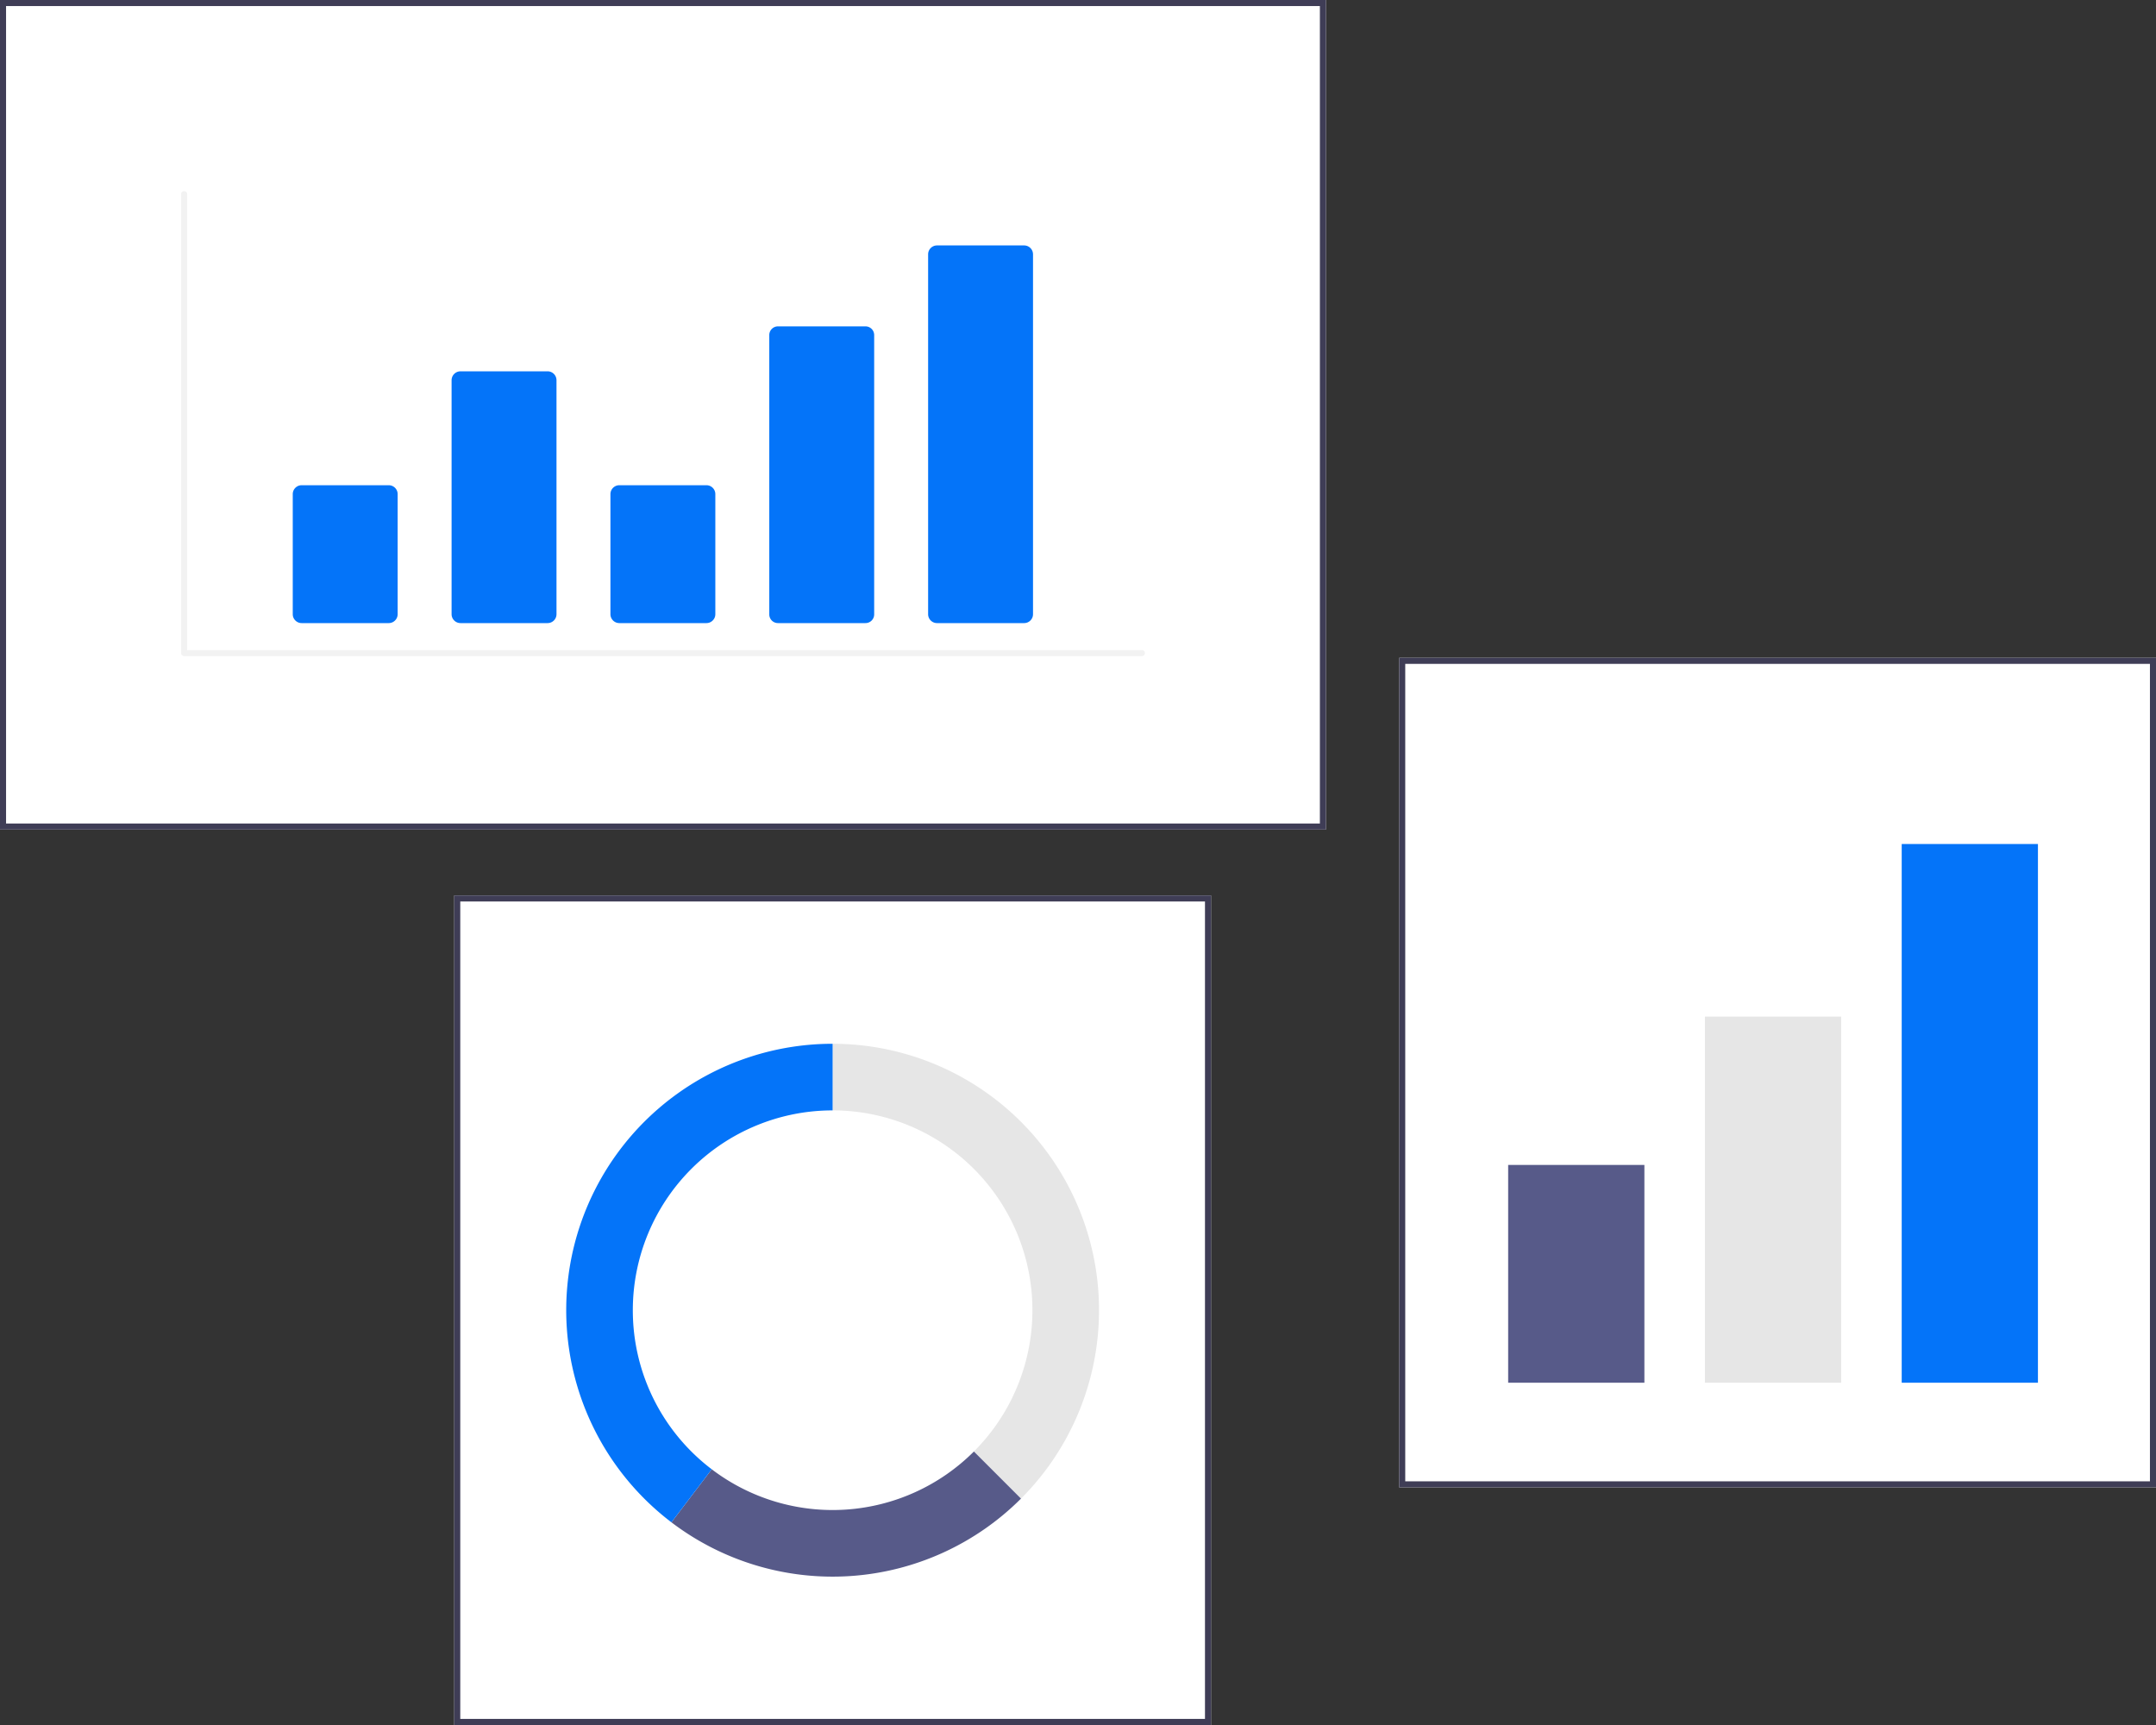 <?xml version="1.0" encoding="UTF-8" standalone="no"?>
<svg
   data-name="Layer 1"
   width="620.506"
   height="496.402"
   viewBox="0 0 620.506 496.402"
   version="1.1"
   id="svg1014"
   sodipodi:docname="Website-SEO-Audit-Services.svg"
   inkscape:version="1.1.1 (3bf5ae0d25, 2021-09-20)"
   xmlns:inkscape="http://www.inkscape.org/namespaces/inkscape"
   xmlns:sodipodi="http://sodipodi.sourceforge.net/DTD/sodipodi-0.dtd"
   xmlns="http://www.w3.org/2000/svg"
   xmlns:svg="http://www.w3.org/2000/svg">
  <rect x="0" y="0" width="620.506" height="496.402" fill="#333333" stroke="none"/>
  <defs
     id="defs1018" />
  <sodipodi:namedview
     id="namedview1016"
     pagecolor="#ffffff"
     bordercolor="#666666"
     borderopacity="1.0"
     inkscape:pageshadow="2"
     inkscape:pageopacity="0.0"
     inkscape:pagecheckerboard="0"
     showgrid="false"
     inkscape:zoom="5.3174873"
     inkscape:cx="136.34259"
     inkscape:cy="132.86351"
     inkscape:window-width="1920"
     inkscape:window-height="1001"
     inkscape:window-x="-9"
     inkscape:window-y="-9"
     inkscape:window-maximized="1"
     inkscape:current-layer="svg1014" />
  <path
     d="M 381.612,238.725 H 0 V 0 h 381.612 z"
     fill="#ffffff"
     id="path954" />
  <path
     d="M 381.612,238.725 H 0 V 0 H 381.612 Z M 1.743,236.983 H 379.869 V 1.743 H 1.743 Z"
     fill="#3f3d56"
     id="path956" />
  <path
     d="M 348.54,496.402 H 130.725 V 257.677 h 217.815 z"
     fill="#ffffff"
     id="path958" />
  <path
     d="M 348.54,496.402 H 130.725 V 257.677 H 348.54 Z M 132.467,494.659 H 346.797 V 259.419 H 132.467 Z"
     fill="#3f3d56"
     id="path960" />
  <rect
     x="273.611"
     y="473.855"
     width="45.306"
     height="1.837"
     fill="#3f3d56"
     id="rect962"
     style="fill:#ffffff" />
  <rect
     x="273.611"
     y="479.365"
     width="45.306"
     height="1.837"
     fill="#3f3d56"
     id="rect964"
     style="fill:#ffffff" />
  <rect
     x="273.611"
     y="484.875"
     width="45.306"
     height="1.837"
     fill="#3f3d56"
     id="rect966"
     style="fill:#ffffff" />
  <path
     d="m 239.632,300.368 v 19.168 a 57.503,57.503 0 0 1 40.661,98.164 l 13.554,13.554 A 76.671,76.671 0 0 0 239.632,300.368 Z"
     fill="#e6e6e6"
     id="path968" />
  <path
     d="m 293.847,431.254 -13.554,-13.554 a 57.489,57.489 0 0 1 -75.451,5.116 l -11.601,15.265 a 76.669,76.669 0 0 0 100.606,-6.827 z"
     fill="#575a89"
     id="path970" />
  <path
     d="m 182.129,377.039 a 57.503,57.503 0 0 1 57.503,-57.503 V 300.368 A 76.67,76.67 0 0 0 193.24,438.081 l 11.602,-15.265 a 57.403,57.403 0 0 1 -22.713,-45.777 z"
     fill="#0474f9"
     id="path972" />
  <path
     d="M 620.506,428.025 H 402.691 V 189.299 h 217.815 z"
     fill="#ffffff"
     id="path974" />
  <path
     d="M 620.506,428.025 H 402.691 V 189.299 h 217.815 z m -216.072,-1.742 H 618.763 V 191.042 H 404.434 Z"
     fill="#3f3d56"
     id="path976" />
  <rect
     x="434.056"
     y="335.235"
     width="39.207"
     height="62.731"
     fill="#575a89"
     id="rect978" />
  <rect
     x="490.688"
     y="292.543"
     width="39.207"
     height="105.422"
     fill="#e6e6e6"
     id="rect980" />
  <rect
     x="547.32"
     y="242.882"
     width="39.207"
     height="155.084"
     fill="#0474f9"
     id="rect982" />
  <polygon
     points="462.203,210.845 462.203,391.196 636.455,391.196 636.455,392.939 460.461,392.939 460.461,210.845 "
     fill="#3f3d56"
     id="polygon984"
     transform="translate(-36.86,6.77)"
     style="fill:#ffffff" />
  <path
     d="M 328.615,188.799 H 52.997 a 0.863,0.863 0 0 1 -0.863,-0.863 V 55.832 a 0.863,0.863 0 0 1 1.725,0 v 131.241 h 274.756 a 0.863,0.863 0 1 1 0,1.725 z"
     fill="#3f3d56"
     id="path990"
     style="fill:#f2f2f2" />
  <path
     d="M 111.884,179.31 H 86.816 a 2.563,2.563 0 0 1 -2.561,-2.56 V 142.193 a 2.563,2.563 0 0 1 2.561,-2.56 h 25.069 a 2.563,2.563 0 0 1 2.561,2.56 v 34.557 a 2.563,2.563 0 0 1 -2.561,2.56 z"
     fill="#0474f9"
     id="path992" />
  <path
     d="m 157.6,179.31 h -25.069 a 2.563,2.563 0 0 1 -2.561,-2.56 v -67.334 a 2.563,2.563 0 0 1 2.561,-2.56 h 25.069 a 2.563,2.563 0 0 1 2.561,2.56 v 67.334 a 2.563,2.563 0 0 1 -2.561,2.56 z"
     fill="#0474f9"
     id="path994" />
  <path
     d="m 203.316,179.31 h -25.069 a 2.563,2.563 0 0 1 -2.561,-2.56 V 142.193 a 2.563,2.563 0 0 1 2.561,-2.56 h 25.069 a 2.563,2.563 0 0 1 2.561,2.56 v 34.557 a 2.563,2.563 0 0 1 -2.561,2.56 z"
     fill="#0474f9"
     id="path996" />
  <path
     d="m 249.031,179.31 h -25.069 a 2.507,2.507 0 0 1 -2.561,-2.444 V 96.361 a 2.507,2.507 0 0 1 2.561,-2.444 h 25.069 a 2.507,2.507 0 0 1 2.561,2.444 v 80.505 a 2.507,2.507 0 0 1 -2.561,2.444 z"
     fill="#0474f9"
     id="path998" />
  <path
     d="M 294.747,179.31 H 269.678 a 2.563,2.563 0 0 1 -2.561,-2.56 V 73.188 a 2.563,2.563 0 0 1 2.561,-2.56 h 25.069 a 2.563,2.563 0 0 1 2.561,2.56 v 103.562 a 2.563,2.563 0 0 1 -2.561,2.56 z"
     fill="#0474f9"
     id="path1000" />
  <circle
     cx="99.35"
     cy="124.107"
     r="5.175"
     fill="#3f3d56"
     id="circle1002"
     style="fill:#ffffff" />
  <circle
     cx="145.066"
     cy="90.467"
     r="5.175"
     fill="#3f3d56"
     id="circle1004"
     style="fill:#ffffff" />
  <circle
     cx="190.781"
     cy="124.107"
     r="5.175"
     fill="#3f3d56"
     id="circle1006"
     style="fill:#ffffff" />
  <circle
     cx="236.497"
     cy="74.078"
     r="5.175"
     fill="#3f3d56"
     id="circle1008"
     style="fill:#ffffff" />
  <circle
     cx="282.213"
     cy="55.102"
     r="5.175"
     fill="#3f3d56"
     id="circle1010"
     style="fill:#ffffff" />
  <polygon
     points="99.867,124.797 98.833,123.416 145.066,88.787 190.672,122.947 235.993,73.352 236.175,73.278 281.89,54.858 282.535,56.459 237.001,74.805 190.89,125.266 145.066,90.943 "
     fill="#3f3d56"
     id="polygon1012"
     style="fill:#ffffff" />
</svg>
